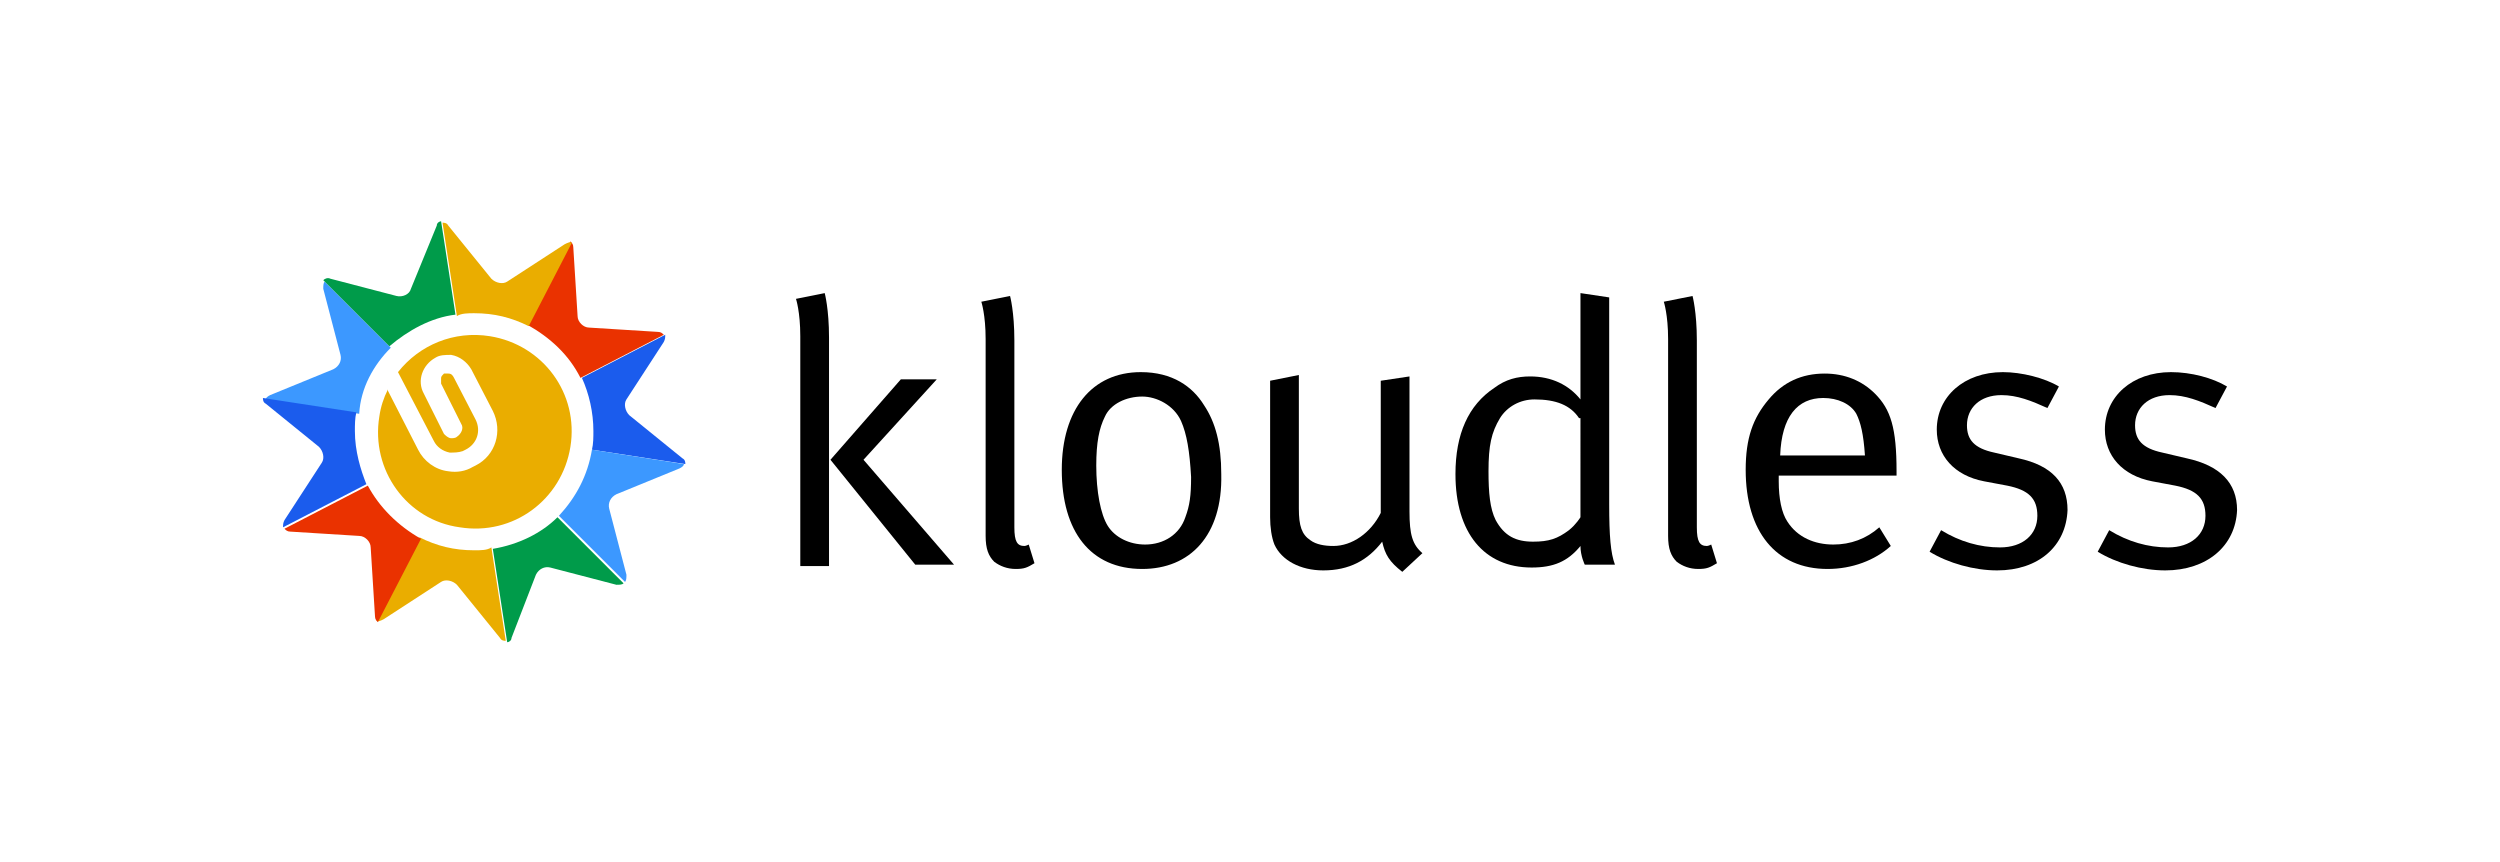<?xml version="1.0" encoding="utf-8"?>
<!-- Generator: Adobe Illustrator 17.1.0, SVG Export Plug-In . SVG Version: 6.00 Build 0)  -->
<!DOCTYPE svg PUBLIC "-//W3C//DTD SVG 1.1//EN" "http://www.w3.org/Graphics/SVG/1.1/DTD/svg11.dtd">
<svg version="1.1" xmlns="http://www.w3.org/2000/svg" xmlns:xlink="http://www.w3.org/1999/xlink" x="0px" y="0px"
	 viewBox="282 312.3 174 60" enable-background="new 282 312.3 174 60" xml:space="preserve">
<g id="estimote">
</g>
<g id="Layer_2">
</g>
<g id="Spark">
</g>
<g id="Layer_4">
</g>
<g id="Layer_5">
</g>
<g id="Layer_6">
</g>
<g id="Base">
</g>
<g id="yelp">
</g>
<g id="Yext">
</g>
<g id="Estimote">
</g>
<g id="Kloudless">
	<g>
		<g>
			<g>
				<path d="M337.7,351.6v-15.9c0-1.7-0.3-2.6-0.3-2.6l2-0.4c0,0,0.3,1.1,0.3,3.1v15.9H337.7z M345.7,351.6l-5.9-7.3l4.9-5.6h2.5
					l-5.1,5.6l6.3,7.3H345.7z"/>
				<path d="M352.7,351.9c-0.6,0-1.1-0.2-1.5-0.5c-0.4-0.4-0.6-0.9-0.6-1.8v-13.7c0-1.7-0.3-2.6-0.3-2.6l2-0.4c0,0,0.3,1.1,0.3,3.1
					V349c0,1,0.2,1.3,0.7,1.3c0.1,0,0.3-0.1,0.3-0.1l0.4,1.3C353.5,351.8,353.3,351.9,352.7,351.9z"/>
				<path d="M361.5,351.9c-3.6,0-5.6-2.6-5.6-6.9c0-4.2,2.1-6.8,5.5-6.8c2.2,0,3.6,1,4.4,2.3c0.8,1.2,1.2,2.7,1.2,4.8
					C367.1,349.6,364.8,351.9,361.5,351.9z M364.2,341.6c-0.5-1.1-1.7-1.7-2.7-1.7c-1.1,0-2.2,0.5-2.6,1.4c-0.4,0.8-0.6,1.8-0.6,3.4
					c0,1.8,0.3,3.4,0.8,4.2c0.5,0.8,1.5,1.3,2.6,1.3c1.3,0,2.4-0.7,2.8-1.9c0.3-0.8,0.4-1.5,0.4-2.8
					C364.8,343.7,364.6,342.5,364.2,341.6z"/>
				<path d="M379.6,352.1c-0.9-0.7-1.2-1.2-1.4-2.1c-1,1.3-2.3,2-4.1,2c-1.6,0-2.9-0.7-3.4-1.8c-0.2-0.5-0.3-1.2-0.3-1.9v-9.5l2-0.4
					v9.3c0,1.2,0.2,1.8,0.8,2.2c0.4,0.3,1,0.4,1.6,0.4c1.3,0,2.6-0.9,3.3-2.3v-9.2l2-0.3v9.4c0,1.6,0.2,2.3,0.9,2.9L379.6,352.1z"/>
				<path d="M392.3,351.6c0,0-0.3-0.6-0.3-1.3c-0.9,1.1-1.9,1.5-3.4,1.5c-3.3,0-5.3-2.4-5.3-6.5c0-2.8,0.9-4.8,2.7-6
					c0.8-0.6,1.6-0.8,2.5-0.8c1.5,0,2.7,0.6,3.5,1.6c0,0,0-1.1,0-2v-5.4l2,0.3v14.4c0,2.2,0.1,3.4,0.4,4.2H392.3z M391.9,341.4
					c-0.6-0.9-1.6-1.3-3.1-1.3c-1,0-1.9,0.5-2.4,1.3c-0.6,1-0.8,1.9-0.8,3.7c0,1.5,0.1,2.6,0.5,3.4c0.6,1.1,1.4,1.5,2.6,1.5
					c1.1,0,1.7-0.2,2.5-0.8c0.5-0.4,0.8-0.9,0.8-0.9V341.4z"/>
				<path d="M400.2,351.9c-0.6,0-1.1-0.2-1.5-0.5c-0.4-0.4-0.6-0.9-0.6-1.8v-13.7c0-1.7-0.3-2.6-0.3-2.6l2-0.4c0,0,0.3,1.1,0.3,3.1
					V349c0,1,0.2,1.3,0.7,1.3c0.1,0,0.3-0.1,0.3-0.1l0.4,1.3C401,351.8,400.8,351.9,400.2,351.9z"/>
				<path d="M405.8,345.5v0.3c0,1.2,0.2,2.2,0.6,2.8c0.7,1.1,1.9,1.6,3.2,1.6c1.2,0,2.3-0.4,3.2-1.2l0.8,1.3c-1.1,1-2.7,1.6-4.4,1.6
					c-3.6,0-5.7-2.6-5.7-6.9c0-2.2,0.5-3.6,1.6-4.9c1-1.2,2.3-1.8,3.9-1.8c1.4,0,2.6,0.5,3.5,1.4c1.1,1.1,1.5,2.4,1.5,5.4v0.3H405.8
					z M411.2,341.1c-0.4-0.7-1.3-1.1-2.3-1.1c-1.8,0-2.9,1.3-3,4h5.9C411.7,342.5,411.5,341.7,411.2,341.1z"/>
				<path d="M421,352c-1.6,0-3.4-0.5-4.7-1.3l0.8-1.5c1.3,0.8,2.7,1.2,4.1,1.2c1.6,0,2.6-0.9,2.6-2.2c0-1.2-0.6-1.8-2.1-2.1
					l-1.6-0.3c-2.1-0.4-3.3-1.8-3.3-3.6c0-2.3,1.9-4,4.6-4c1.3,0,2.9,0.4,3.9,1l-0.8,1.5c-1.1-0.5-2.1-0.9-3.2-0.9
					c-1.5,0-2.4,0.9-2.4,2.1c0,1,0.5,1.6,1.9,1.9l1.7,0.4c2.3,0.5,3.4,1.7,3.4,3.6C425.8,350.3,423.9,352,421,352z"/>
				<path d="M432.7,352c-1.6,0-3.4-0.5-4.7-1.3l0.8-1.5c1.3,0.8,2.7,1.2,4.1,1.2c1.6,0,2.6-0.9,2.6-2.2c0-1.2-0.6-1.8-2.1-2.1
					l-1.6-0.3c-2.1-0.4-3.3-1.8-3.3-3.6c0-2.3,1.9-4,4.6-4c1.4,0,2.9,0.4,3.9,1l-0.8,1.5c-1.1-0.5-2.1-0.9-3.2-0.9
					c-1.5,0-2.4,0.9-2.4,2.1c0,1,0.5,1.6,1.9,1.9l1.7,0.4c2.3,0.5,3.5,1.7,3.5,3.6C437.6,350.3,435.6,352,432.7,352z"/>
			</g>
		</g>
		<g>
			<g>
				<g>
					<path fill="#3C98FF" d="M309.2,336.5l-4.6-4.6c-0.1,0.1-0.1,0.3-0.1,0.5l1.2,4.6c0.1,0.4-0.1,0.8-0.5,1l-4.4,1.8
						c-0.2,0.1-0.3,0.2-0.3,0.3l6.5,1C307.1,339.3,308,337.7,309.2,336.5z"/>
					<path fill="#1B5CED" d="M306.7,342.3c0-0.4,0-0.9,0.1-1.3l-6.5-1c0,0.1,0,0.3,0.2,0.4l3.7,3c0.3,0.3,0.4,0.8,0.2,1.1l-2.6,4
						c-0.1,0.2-0.1,0.3-0.1,0.5l5.8-3C307.1,345,306.7,343.7,306.7,342.3z"/>
					<path fill="#009B4A" d="M313.7,334.2l-1-6.5c-0.1,0-0.3,0.1-0.3,0.3l-1.8,4.4c-0.1,0.4-0.6,0.6-1,0.5l-4.6-1.2
						c-0.2-0.1-0.4,0-0.5,0.1l4.6,4.6C310.4,335.3,312,334.4,313.7,334.2z"/>
					<path fill="#1B5CED" d="M323.3,342.3c0,0.4,0,0.9-0.1,1.3l6.5,1c0-0.1,0-0.3-0.2-0.4l-3.7-3c-0.3-0.3-0.4-0.8-0.2-1.1l2.6-4
						c0.1-0.2,0.1-0.3,0.1-0.5l-5.8,3C323,339.7,323.3,341,323.3,342.3z"/>
					<path fill="#EA3200" d="M322.4,338.6l5.8-3c-0.1-0.1-0.2-0.2-0.4-0.2l-4.8-0.3c-0.4,0-0.8-0.4-0.8-0.8l-0.3-4.8
						c0-0.2-0.1-0.3-0.2-0.4l-3,5.8C320.3,335.8,321.6,337,322.4,338.6z"/>
					<path fill="#EAAD00" d="M315,334.1c1.4,0,2.6,0.3,3.8,0.9l3-5.8c-0.1-0.1-0.3,0-0.5,0.1l-4,2.6c-0.3,0.2-0.8,0.1-1.1-0.2
						l-3-3.7c-0.1-0.2-0.3-0.2-0.4-0.2l1,6.5C314.1,334.1,314.6,334.1,315,334.1z"/>
					<path fill="#009B4A" d="M316.3,350.5l1,6.5c0.1,0,0.3-0.1,0.3-0.3l1.7-4.4c0.2-0.4,0.6-0.6,1-0.5l4.6,1.2c0.2,0,0.4,0,0.5-0.1
						l-4.6-4.6C319.7,349.4,318.1,350.2,316.3,350.5z"/>
					<path fill="#3C98FF" d="M323.2,343.6c-0.3,1.8-1.1,3.3-2.3,4.6l4.6,4.6c0.1-0.1,0.1-0.3,0.1-0.5l-1.2-4.6
						c-0.1-0.4,0.1-0.8,0.5-1l4.4-1.8c0.2-0.1,0.3-0.2,0.3-0.3L323.2,343.6z"/>
					<path fill="#EAAD00" d="M315,350.6c-1.4,0-2.6-0.3-3.8-0.9l-3,5.8c0.1,0.1,0.3,0,0.5-0.1l4-2.6c0.3-0.2,0.8-0.1,1.1,0.2l3,3.7
						c0.1,0.2,0.3,0.2,0.4,0.2l-1-6.5C315.9,350.6,315.5,350.6,315,350.6z"/>
					<path fill="#EA3200" d="M307.6,346.1l-5.8,3c0.1,0.1,0.2,0.2,0.4,0.2l4.8,0.3c0.4,0,0.8,0.4,0.8,0.8l0.3,4.8
						c0,0.2,0.1,0.3,0.2,0.4l3-5.8C309.7,348.9,308.4,347.6,307.6,346.1z"/>
				</g>
				<g>
					<path fill="#EAAD00" d="M313.3,343.8c0.3,0,0.6,0,0.9-0.1l0.2-0.1c0.8-0.4,1.1-1.3,0.7-2.1l-1.5-2.9c-0.1-0.2-0.2-0.3-0.4-0.3
						c-0.1,0-0.2,0-0.3,0c-0.1,0.1-0.2,0.2-0.2,0.3c0,0.1,0,0.3,0,0.4l1.4,2.8c0.2,0.3,0,0.7-0.3,0.9c-0.1,0.1-0.3,0.1-0.4,0.1
						c-0.2,0-0.4-0.2-0.5-0.3l-1.4-2.8c-0.5-0.9-0.1-2,0.8-2.5c0.3-0.2,0.7-0.2,1.1-0.2c0.6,0.1,1.1,0.5,1.4,1l1.5,2.9
						c0.7,1.4,0.2,3.1-1.2,3.8l-0.2,0.1c-0.5,0.3-1.1,0.4-1.7,0.3c-0.9-0.1-1.7-0.7-2.1-1.5l-2.1-4.1l0-0.1
						c-0.3,0.6-0.5,1.2-0.6,1.9c-0.6,3.7,1.9,7.2,5.6,7.7c3.7,0.6,7.1-1.9,7.7-5.6c0.6-3.7-1.9-7.1-5.6-7.7
						c-2.5-0.4-4.9,0.6-6.4,2.5l2.5,4.8C312.4,343.4,312.8,343.7,313.3,343.8z"/>
				</g>
			</g>
		</g>
	</g>
</g>
<g id="Microsoft">
</g>
<g id="Big_Viking">
</g>
<g id="_x35_00px">
</g>
<g id="Magnet_Forensics">
</g>
<g id="Guides">
</g>
<g id="Wit.Ai">
</g>
</svg>
